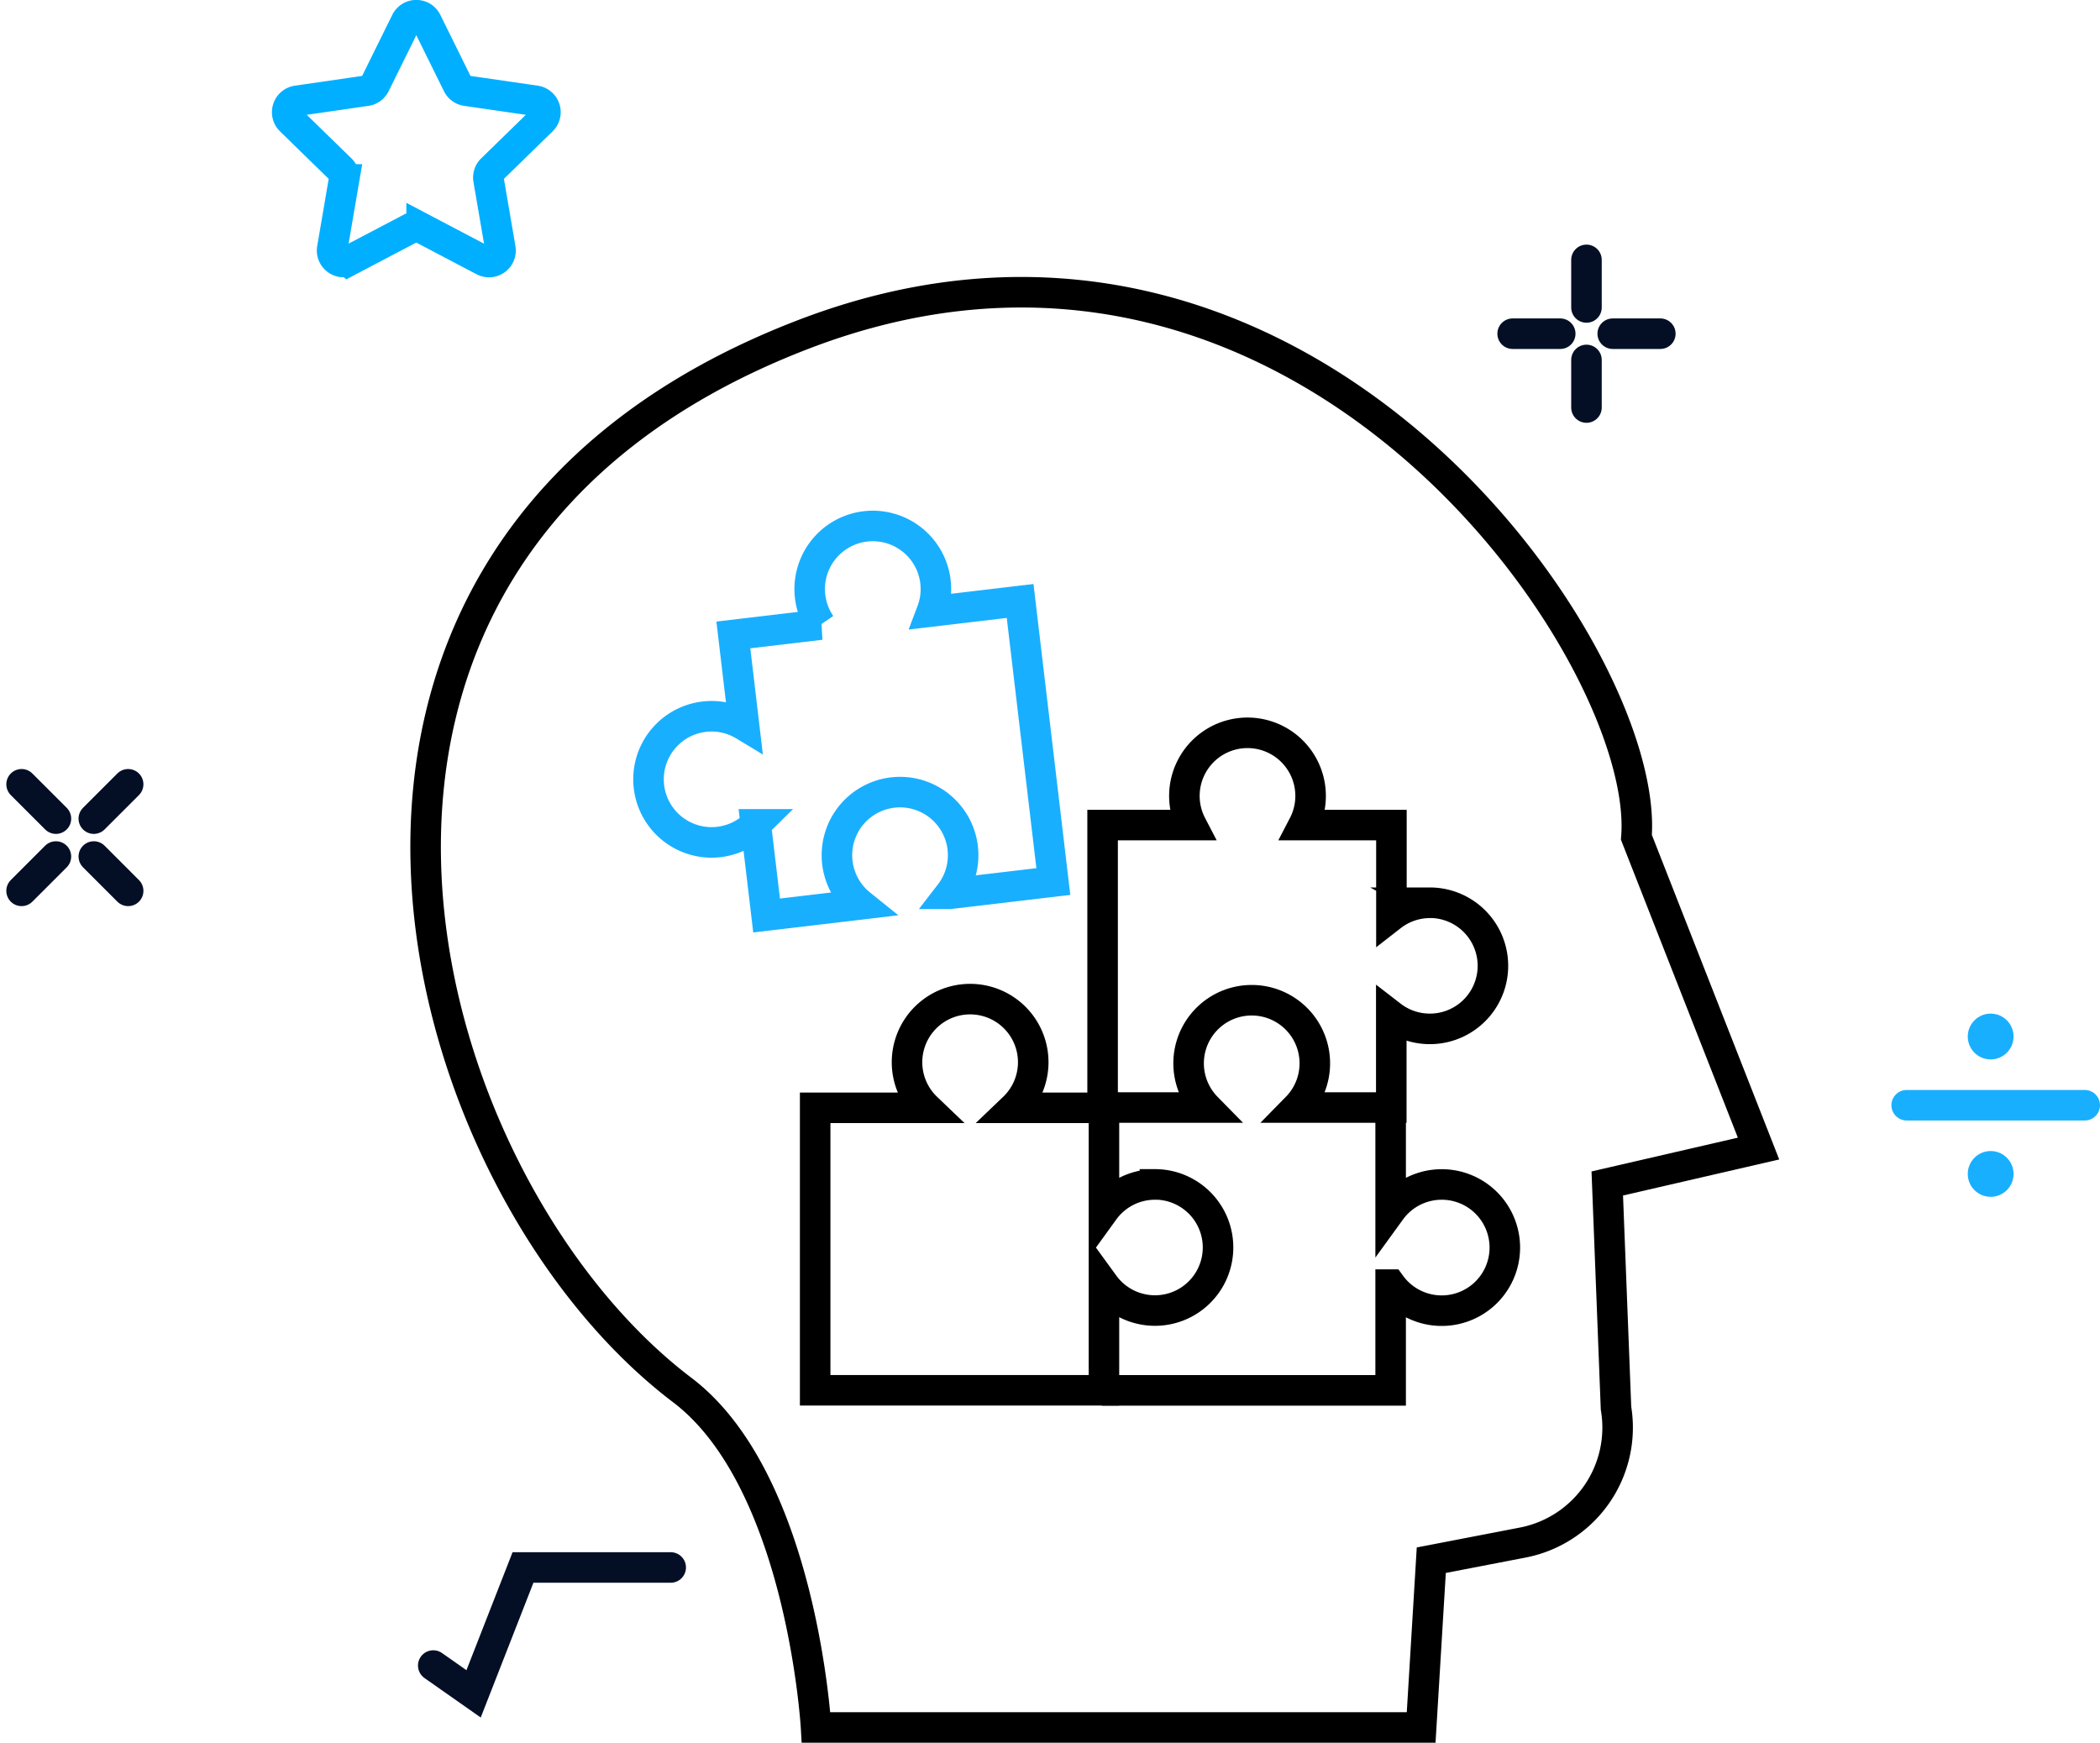 <svg xmlns="http://www.w3.org/2000/svg" width="137.536" height="114.137" viewBox="0 0 137.536 114.137">
  <g id="Group_6772" data-name="Group 6772" transform="translate(-1086.125 -2026.615)">
    <g id="Group_6659" data-name="Group 6659" transform="translate(176.471 106.471)">
      <line id="Line_969" data-name="Line 969" y2="3.117" transform="translate(1013.557 1937.164)" fill="none" stroke="#040f26" stroke-linecap="round" stroke-miterlimit="10" stroke-width="2"/>
      <line id="Line_970" data-name="Line 970" y2="3.117" transform="translate(1013.557 1943.718)" fill="none" stroke="#040f26" stroke-linecap="round" stroke-miterlimit="10" stroke-width="2"/>
      <line id="Line_971" data-name="Line 971" x1="3.117" transform="translate(1015.277 1941.999)" fill="none" stroke="#040f26" stroke-linecap="round" stroke-miterlimit="10" stroke-width="2"/>
      <line id="Line_972" data-name="Line 972" x1="3.117" transform="translate(1008.722 1941.999)" fill="none" stroke="#040f26" stroke-linecap="round" stroke-miterlimit="10" stroke-width="2"/>
    </g>
    <g id="Group_6660" data-name="Group 6660" transform="translate(1747.536 -8.565) rotate(45)">
      <line id="Line_969-2" data-name="Line 969" y2="3.181" transform="translate(1013.657 1937.164)" fill="none" stroke="#040f26" stroke-linecap="round" stroke-miterlimit="10" stroke-width="2"/>
      <line id="Line_970-2" data-name="Line 970" y2="3.181" transform="translate(1013.657 1943.854)" fill="none" stroke="#040f26" stroke-linecap="round" stroke-miterlimit="10" stroke-width="2"/>
      <line id="Line_971-2" data-name="Line 971" x1="3.181" transform="translate(1015.412 1942.099)" fill="none" stroke="#040f26" stroke-linecap="round" stroke-miterlimit="10" stroke-width="2"/>
      <line id="Line_972-2" data-name="Line 972" x1="3.181" transform="translate(1008.722 1942.099)" fill="none" stroke="#040f26" stroke-linecap="round" stroke-miterlimit="10" stroke-width="2"/>
    </g>
    <g id="Group_6658" data-name="Group 6658" transform="translate(-4862.558 -3516.17)">
      <path id="Path_28200" data-name="Path 28200" d="M6041.759,5655.923H6002.13s-.925-16.16-8.764-22.1c-18.1-13.718-29.341-54.872,8-69.161,32.552-12.456,55.442,20.958,54.49,32.961l8,20.386-9.907,2.286.572,14.718h0a7.671,7.671,0,0,1-6.112,8.8l-5.986,1.155Z" fill="none" stroke="#000" stroke-miterlimit="10" stroke-width="2"/>
      <path id="Path_28201" data-name="Path 28201" d="M6101.186,5640.213a4.112,4.112,0,0,0-2.526.867v-5.959H6092.9a4.133,4.133,0,1,0-7.332,0h-5.824v18.5h6.816a4.133,4.133,0,1,1,5.9,0h6.191v-6.013a4.131,4.131,0,1,0,2.526-7.4Z" transform="translate(-58.848 -38.3)" fill="none" stroke="#000" stroke-miterlimit="10" stroke-width="2"/>
      <path id="Path_28202" data-name="Path 28202" d="M6014.177,5610.045a4.108,4.108,0,0,1,2.61.564l-.7-5.918,5.717-.677a4.133,4.133,0,1,1,7.28-.862l5.784-.685,2.176,18.376-6.769.8a4.133,4.133,0,1,0-5.863.695l-6.148.728-.708-5.971a4.131,4.131,0,1,1-3.378-7.05Z" transform="translate(-19.374 -20.322)" fill="none" stroke="#19afff" stroke-miterlimit="10" stroke-width="2"/>
      <path id="Path_28203" data-name="Path 28203" d="M6058.184,5681.813a4.123,4.123,0,0,0-3.34,1.705v-6.725h-5.907a4.133,4.133,0,1,0-5.714,0h-7.292v18.5h18.913v-6.925a4.131,4.131,0,1,0,3.34-6.56Z" transform="translate(-33.86 -61.453)" fill="none" stroke="#000" stroke-miterlimit="10" stroke-width="2"/>
      <path id="Path_28204" data-name="Path 28204" d="M6079.628,5704.74h18.913v-6.925a4.133,4.133,0,1,0,0-4.855v-6.725" transform="translate(-58.78 -70.895)" fill="none" stroke="#000" stroke-miterlimit="10" stroke-width="2"/>
    </g>
    <g id="Group_6661" data-name="Group 6661" transform="translate(120 45)">
      <path id="Path_28205" data-name="Path 28205" d="M6137,2089h11.661" transform="translate(-5046 -35)" fill="none" stroke="#19afff" stroke-linecap="round" stroke-width="2"/>
      <circle id="Ellipse_11558" data-name="Ellipse 11558" cx="1.5" cy="1.5" r="1.5" transform="translate(1095 2048)" fill="#19afff"/>
      <circle id="Ellipse_11559" data-name="Ellipse 11559" cx="1.5" cy="1.5" r="1.5" transform="translate(1095 2057)" fill="#19afff"/>
    </g>
    <path id="Path_28206" data-name="Path 28206" d="M6127.5,2080.9l2.642,1.854,3.236-8.277h9.674" transform="translate(-5013 54.797)" fill="none" stroke="#040f26" stroke-linecap="round" stroke-width="2"/>
    <path id="Path_28207" data-name="Path 28207" d="M5220.022,5535.887l2.028,4.108a.754.754,0,0,0,.569.414l4.535.658a.754.754,0,0,1,.417,1.287l-3.281,3.2a.753.753,0,0,0-.217.667l.775,4.518a.755.755,0,0,1-1.1.8l-4.056-2.133a.757.757,0,0,0-.7,0l-4.058,2.133a.754.754,0,0,1-1.094-.8l.774-4.518a.75.75,0,0,0-.218-.667l-3.281-3.2a.755.755,0,0,1,.418-1.287l4.535-.658a.753.753,0,0,0,.568-.414l2.028-4.108A.754.754,0,0,1,5220.022,5535.887Z" transform="translate(-4105.953 -3507.851)" fill="none" stroke="#00afff" stroke-miterlimit="10" stroke-width="2"/>
  </g>
</svg>